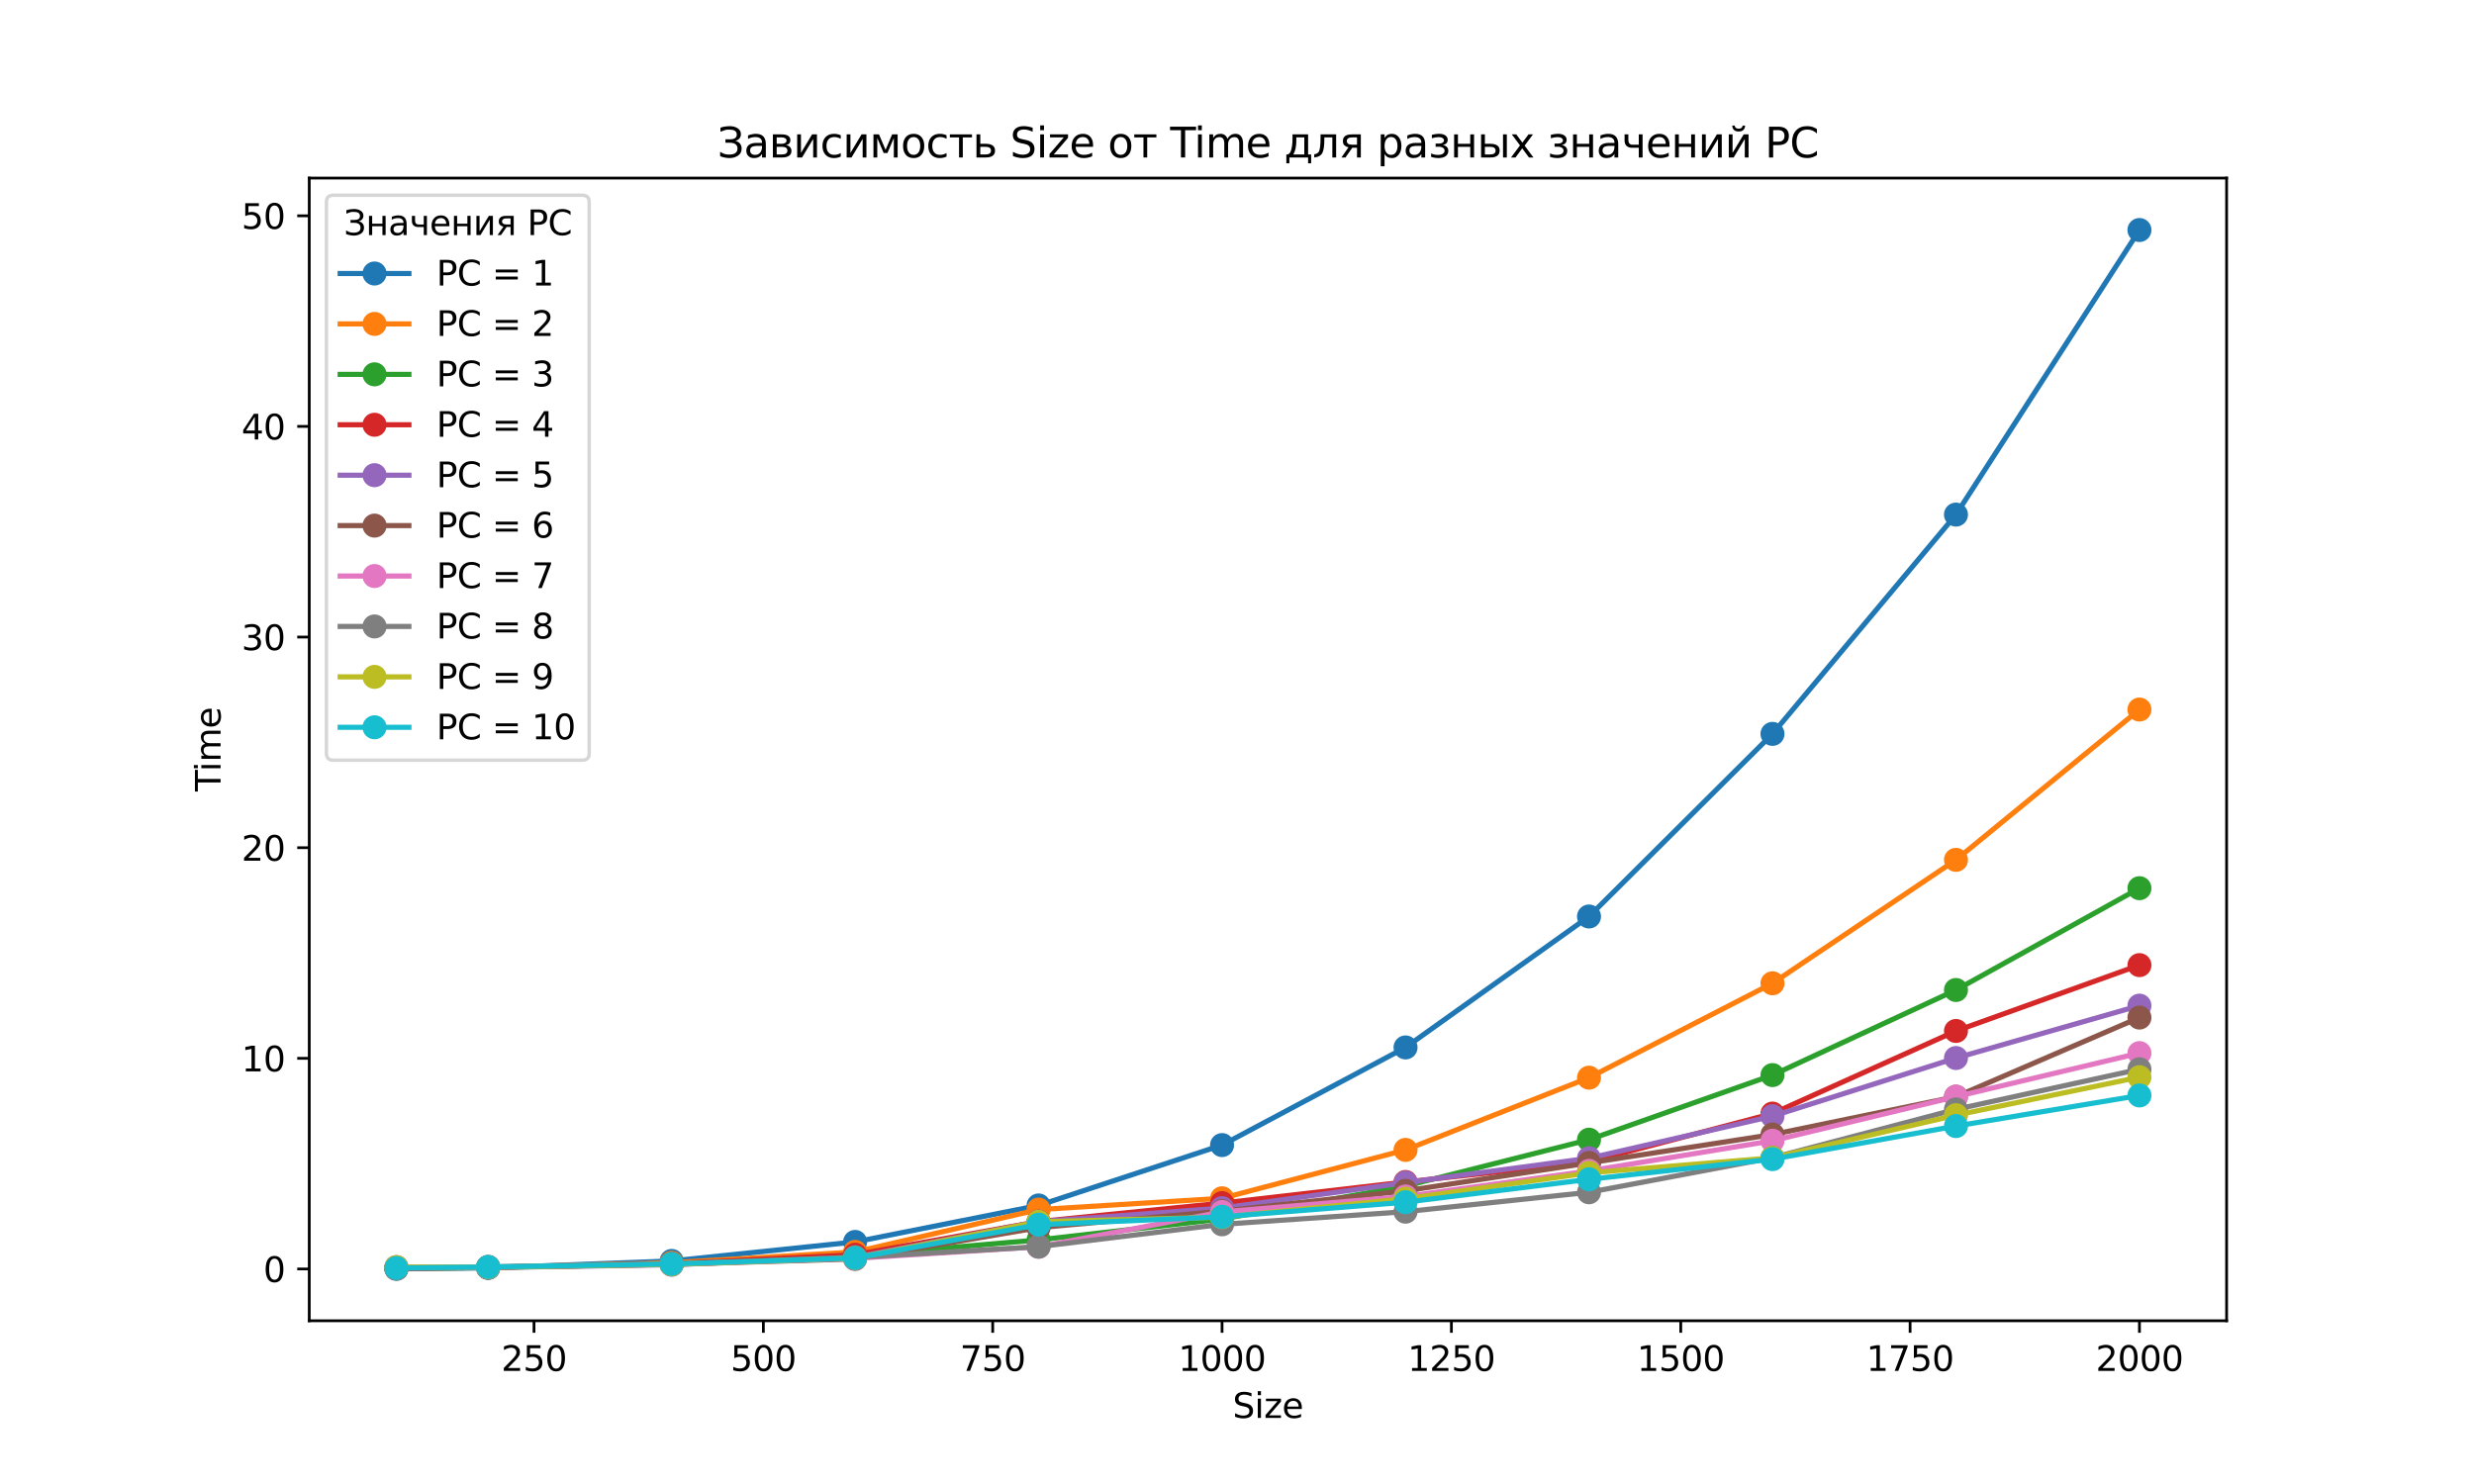 <?xml version="1.0" encoding="utf-8" standalone="no"?>
<!DOCTYPE svg PUBLIC "-//W3C//DTD SVG 1.1//EN"
  "http://www.w3.org/Graphics/SVG/1.1/DTD/svg11.dtd">
<svg xmlns:xlink="http://www.w3.org/1999/xlink" width="720pt" height="432pt" viewBox="0 0 720 432" xmlns="http://www.w3.org/2000/svg" version="1.1">
 <defs>
  <style type="text/css">*{stroke-linejoin: round; stroke-linecap: butt}</style>
 </defs>
 <g id="figure_1">
  <g id="patch_1">
   <path d="M 0 432 
L 720 432 
L 720 0 
L 0 0 
z
" style="fill: #ffffff"/>
  </g>
  <g id="axes_1">
   <g id="patch_2">
    <path d="M 90 384.48 
L 648 384.48 
L 648 51.84 
L 90 51.84 
z
" style="fill: #ffffff"/>
   </g>
   <g id="matplotlib.axis_1">
    <g id="xtick_1">
     <g id="line2d_1">
      <defs>
       <path id="mdb0e441f04" d="M 0 0 
L 0 3.5 
" style="stroke: #000000; stroke-width: 0.8"/>
      </defs>
      <g>
       <use xlink:href="#mdb0e441f04" x="155.411" y="384.48" style="stroke: #000000; stroke-width: 0.8"/>
      </g>
     </g>
     <g id="text_1">
      <!-- 250 -->
      <g transform="translate(145.868 399.078) scale(0.1 -0.1)">
       <defs>
        <path id="DejaVuSans-32" d="M 1228 531 
L 3431 531 
L 3431 0 
L 469 0 
L 469 531 
Q 828 903 1448 1529 
Q 2069 2156 2228 2338 
Q 2531 2678 2651 2914 
Q 2772 3150 2772 3378 
Q 2772 3750 2511 3984 
Q 2250 4219 1831 4219 
Q 1534 4219 1204 4116 
Q 875 4013 500 3803 
L 500 4441 
Q 881 4594 1212 4672 
Q 1544 4750 1819 4750 
Q 2544 4750 2975 4387 
Q 3406 4025 3406 3419 
Q 3406 3131 3298 2873 
Q 3191 2616 2906 2266 
Q 2828 2175 2409 1742 
Q 1991 1309 1228 531 
z
" transform="scale(0.016)"/>
        <path id="DejaVuSans-35" d="M 691 4666 
L 3169 4666 
L 3169 4134 
L 1269 4134 
L 1269 2991 
Q 1406 3038 1543 3061 
Q 1681 3084 1819 3084 
Q 2600 3084 3056 2656 
Q 3513 2228 3513 1497 
Q 3513 744 3044 326 
Q 2575 -91 1722 -91 
Q 1428 -91 1123 -41 
Q 819 9 494 109 
L 494 744 
Q 775 591 1075 516 
Q 1375 441 1709 441 
Q 2250 441 2565 725 
Q 2881 1009 2881 1497 
Q 2881 1984 2565 2268 
Q 2250 2553 1709 2553 
Q 1456 2553 1204 2497 
Q 953 2441 691 2322 
L 691 4666 
z
" transform="scale(0.016)"/>
        <path id="DejaVuSans-30" d="M 2034 4250 
Q 1547 4250 1301 3770 
Q 1056 3291 1056 2328 
Q 1056 1369 1301 889 
Q 1547 409 2034 409 
Q 2525 409 2770 889 
Q 3016 1369 3016 2328 
Q 3016 3291 2770 3770 
Q 2525 4250 2034 4250 
z
M 2034 4750 
Q 2819 4750 3233 4129 
Q 3647 3509 3647 2328 
Q 3647 1150 3233 529 
Q 2819 -91 2034 -91 
Q 1250 -91 836 529 
Q 422 1150 422 2328 
Q 422 3509 836 4129 
Q 1250 4750 2034 4750 
z
" transform="scale(0.016)"/>
       </defs>
       <use xlink:href="#DejaVuSans-32"/>
       <use xlink:href="#DejaVuSans-35" x="63.623"/>
       <use xlink:href="#DejaVuSans-30" x="127.246"/>
      </g>
     </g>
    </g>
    <g id="xtick_2">
     <g id="line2d_2">
      <g>
       <use xlink:href="#mdb0e441f04" x="222.158" y="384.48" style="stroke: #000000; stroke-width: 0.8"/>
      </g>
     </g>
     <g id="text_2">
      <!-- 500 -->
      <g transform="translate(212.614 399.078) scale(0.1 -0.1)">
       <use xlink:href="#DejaVuSans-35"/>
       <use xlink:href="#DejaVuSans-30" x="63.623"/>
       <use xlink:href="#DejaVuSans-30" x="127.246"/>
      </g>
     </g>
    </g>
    <g id="xtick_3">
     <g id="line2d_3">
      <g>
       <use xlink:href="#mdb0e441f04" x="288.904" y="384.48" style="stroke: #000000; stroke-width: 0.8"/>
      </g>
     </g>
     <g id="text_3">
      <!-- 750 -->
      <g transform="translate(279.361 399.078) scale(0.1 -0.1)">
       <defs>
        <path id="DejaVuSans-37" d="M 525 4666 
L 3525 4666 
L 3525 4397 
L 1831 0 
L 1172 0 
L 2766 4134 
L 525 4134 
L 525 4666 
z
" transform="scale(0.016)"/>
       </defs>
       <use xlink:href="#DejaVuSans-37"/>
       <use xlink:href="#DejaVuSans-35" x="63.623"/>
       <use xlink:href="#DejaVuSans-30" x="127.246"/>
      </g>
     </g>
    </g>
    <g id="xtick_4">
     <g id="line2d_4">
      <g>
       <use xlink:href="#mdb0e441f04" x="355.651" y="384.48" style="stroke: #000000; stroke-width: 0.8"/>
      </g>
     </g>
     <g id="text_4">
      <!-- 1000 -->
      <g transform="translate(342.926 399.078) scale(0.1 -0.1)">
       <defs>
        <path id="DejaVuSans-31" d="M 794 531 
L 1825 531 
L 1825 4091 
L 703 3866 
L 703 4441 
L 1819 4666 
L 2450 4666 
L 2450 531 
L 3481 531 
L 3481 0 
L 794 0 
L 794 531 
z
" transform="scale(0.016)"/>
       </defs>
       <use xlink:href="#DejaVuSans-31"/>
       <use xlink:href="#DejaVuSans-30" x="63.623"/>
       <use xlink:href="#DejaVuSans-30" x="127.246"/>
       <use xlink:href="#DejaVuSans-30" x="190.869"/>
      </g>
     </g>
    </g>
    <g id="xtick_5">
     <g id="line2d_5">
      <g>
       <use xlink:href="#mdb0e441f04" x="422.397" y="384.48" style="stroke: #000000; stroke-width: 0.8"/>
      </g>
     </g>
     <g id="text_5">
      <!-- 1250 -->
      <g transform="translate(409.672 399.078) scale(0.1 -0.1)">
       <use xlink:href="#DejaVuSans-31"/>
       <use xlink:href="#DejaVuSans-32" x="63.623"/>
       <use xlink:href="#DejaVuSans-35" x="127.246"/>
       <use xlink:href="#DejaVuSans-30" x="190.869"/>
      </g>
     </g>
    </g>
    <g id="xtick_6">
     <g id="line2d_6">
      <g>
       <use xlink:href="#mdb0e441f04" x="489.144" y="384.48" style="stroke: #000000; stroke-width: 0.8"/>
      </g>
     </g>
     <g id="text_6">
      <!-- 1500 -->
      <g transform="translate(476.419 399.078) scale(0.1 -0.1)">
       <use xlink:href="#DejaVuSans-31"/>
       <use xlink:href="#DejaVuSans-35" x="63.623"/>
       <use xlink:href="#DejaVuSans-30" x="127.246"/>
       <use xlink:href="#DejaVuSans-30" x="190.869"/>
      </g>
     </g>
    </g>
    <g id="xtick_7">
     <g id="line2d_7">
      <g>
       <use xlink:href="#mdb0e441f04" x="555.89" y="384.48" style="stroke: #000000; stroke-width: 0.8"/>
      </g>
     </g>
     <g id="text_7">
      <!-- 1750 -->
      <g transform="translate(543.165 399.078) scale(0.1 -0.1)">
       <use xlink:href="#DejaVuSans-31"/>
       <use xlink:href="#DejaVuSans-37" x="63.623"/>
       <use xlink:href="#DejaVuSans-35" x="127.246"/>
       <use xlink:href="#DejaVuSans-30" x="190.869"/>
      </g>
     </g>
    </g>
    <g id="xtick_8">
     <g id="line2d_8">
      <g>
       <use xlink:href="#mdb0e441f04" x="622.636" y="384.48" style="stroke: #000000; stroke-width: 0.8"/>
      </g>
     </g>
     <g id="text_8">
      <!-- 2000 -->
      <g transform="translate(609.911 399.078) scale(0.1 -0.1)">
       <use xlink:href="#DejaVuSans-32"/>
       <use xlink:href="#DejaVuSans-30" x="63.623"/>
       <use xlink:href="#DejaVuSans-30" x="127.246"/>
       <use xlink:href="#DejaVuSans-30" x="190.869"/>
      </g>
     </g>
    </g>
    <g id="text_9">
     <!-- Size -->
     <g transform="translate(358.736 412.757) scale(0.1 -0.1)">
      <defs>
       <path id="DejaVuSans-53" d="M 3425 4513 
L 3425 3897 
Q 3066 4069 2747 4153 
Q 2428 4238 2131 4238 
Q 1616 4238 1336 4038 
Q 1056 3838 1056 3469 
Q 1056 3159 1242 3001 
Q 1428 2844 1947 2747 
L 2328 2669 
Q 3034 2534 3370 2195 
Q 3706 1856 3706 1288 
Q 3706 609 3251 259 
Q 2797 -91 1919 -91 
Q 1588 -91 1214 -16 
Q 841 59 441 206 
L 441 856 
Q 825 641 1194 531 
Q 1563 422 1919 422 
Q 2459 422 2753 634 
Q 3047 847 3047 1241 
Q 3047 1584 2836 1778 
Q 2625 1972 2144 2069 
L 1759 2144 
Q 1053 2284 737 2584 
Q 422 2884 422 3419 
Q 422 4038 858 4394 
Q 1294 4750 2059 4750 
Q 2388 4750 2728 4690 
Q 3069 4631 3425 4513 
z
" transform="scale(0.016)"/>
       <path id="DejaVuSans-69" d="M 603 3500 
L 1178 3500 
L 1178 0 
L 603 0 
L 603 3500 
z
M 603 4863 
L 1178 4863 
L 1178 4134 
L 603 4134 
L 603 4863 
z
" transform="scale(0.016)"/>
       <path id="DejaVuSans-7a" d="M 353 3500 
L 3084 3500 
L 3084 2975 
L 922 459 
L 3084 459 
L 3084 0 
L 275 0 
L 275 525 
L 2438 3041 
L 353 3041 
L 353 3500 
z
" transform="scale(0.016)"/>
       <path id="DejaVuSans-65" d="M 3597 1894 
L 3597 1613 
L 953 1613 
Q 991 1019 1311 708 
Q 1631 397 2203 397 
Q 2534 397 2845 478 
Q 3156 559 3463 722 
L 3463 178 
Q 3153 47 2828 -22 
Q 2503 -91 2169 -91 
Q 1331 -91 842 396 
Q 353 884 353 1716 
Q 353 2575 817 3079 
Q 1281 3584 2069 3584 
Q 2775 3584 3186 3129 
Q 3597 2675 3597 1894 
z
M 3022 2063 
Q 3016 2534 2758 2815 
Q 2500 3097 2075 3097 
Q 1594 3097 1305 2825 
Q 1016 2553 972 2059 
L 3022 2063 
z
" transform="scale(0.016)"/>
      </defs>
      <use xlink:href="#DejaVuSans-53"/>
      <use xlink:href="#DejaVuSans-69" x="63.477"/>
      <use xlink:href="#DejaVuSans-7a" x="91.26"/>
      <use xlink:href="#DejaVuSans-65" x="143.75"/>
     </g>
    </g>
   </g>
   <g id="matplotlib.axis_2">
    <g id="ytick_1">
     <g id="line2d_9">
      <defs>
       <path id="m3de5d94ba9" d="M 0 0 
L -3.5 0 
" style="stroke: #000000; stroke-width: 0.8"/>
      </defs>
      <g>
       <use xlink:href="#m3de5d94ba9" x="90" y="369.399" style="stroke: #000000; stroke-width: 0.8"/>
      </g>
     </g>
     <g id="text_10">
      <!-- 0 -->
      <g transform="translate(76.638 373.198) scale(0.1 -0.1)">
       <use xlink:href="#DejaVuSans-30"/>
      </g>
     </g>
    </g>
    <g id="ytick_2">
     <g id="line2d_10">
      <g>
       <use xlink:href="#m3de5d94ba9" x="90" y="308.083" style="stroke: #000000; stroke-width: 0.8"/>
      </g>
     </g>
     <g id="text_11">
      <!-- 10 -->
      <g transform="translate(70.275 311.882) scale(0.1 -0.1)">
       <use xlink:href="#DejaVuSans-31"/>
       <use xlink:href="#DejaVuSans-30" x="63.623"/>
      </g>
     </g>
    </g>
    <g id="ytick_3">
     <g id="line2d_11">
      <g>
       <use xlink:href="#m3de5d94ba9" x="90" y="246.767" style="stroke: #000000; stroke-width: 0.8"/>
      </g>
     </g>
     <g id="text_12">
      <!-- 20 -->
      <g transform="translate(70.275 250.566) scale(0.1 -0.1)">
       <use xlink:href="#DejaVuSans-32"/>
       <use xlink:href="#DejaVuSans-30" x="63.623"/>
      </g>
     </g>
    </g>
    <g id="ytick_4">
     <g id="line2d_12">
      <g>
       <use xlink:href="#m3de5d94ba9" x="90" y="185.451" style="stroke: #000000; stroke-width: 0.8"/>
      </g>
     </g>
     <g id="text_13">
      <!-- 30 -->
      <g transform="translate(70.275 189.25) scale(0.1 -0.1)">
       <defs>
        <path id="DejaVuSans-33" d="M 2597 2516 
Q 3050 2419 3304 2112 
Q 3559 1806 3559 1356 
Q 3559 666 3084 287 
Q 2609 -91 1734 -91 
Q 1441 -91 1130 -33 
Q 819 25 488 141 
L 488 750 
Q 750 597 1062 519 
Q 1375 441 1716 441 
Q 2309 441 2620 675 
Q 2931 909 2931 1356 
Q 2931 1769 2642 2001 
Q 2353 2234 1838 2234 
L 1294 2234 
L 1294 2753 
L 1863 2753 
Q 2328 2753 2575 2939 
Q 2822 3125 2822 3475 
Q 2822 3834 2567 4026 
Q 2313 4219 1838 4219 
Q 1578 4219 1281 4162 
Q 984 4106 628 3988 
L 628 4550 
Q 988 4650 1302 4700 
Q 1616 4750 1894 4750 
Q 2613 4750 3031 4423 
Q 3450 4097 3450 3541 
Q 3450 3153 3228 2886 
Q 3006 2619 2597 2516 
z
" transform="scale(0.016)"/>
       </defs>
       <use xlink:href="#DejaVuSans-33"/>
       <use xlink:href="#DejaVuSans-30" x="63.623"/>
      </g>
     </g>
    </g>
    <g id="ytick_5">
     <g id="line2d_13">
      <g>
       <use xlink:href="#m3de5d94ba9" x="90" y="124.135" style="stroke: #000000; stroke-width: 0.8"/>
      </g>
     </g>
     <g id="text_14">
      <!-- 40 -->
      <g transform="translate(70.275 127.934) scale(0.1 -0.1)">
       <defs>
        <path id="DejaVuSans-34" d="M 2419 4116 
L 825 1625 
L 2419 1625 
L 2419 4116 
z
M 2253 4666 
L 3047 4666 
L 3047 1625 
L 3713 1625 
L 3713 1100 
L 3047 1100 
L 3047 0 
L 2419 0 
L 2419 1100 
L 313 1100 
L 313 1709 
L 2253 4666 
z
" transform="scale(0.016)"/>
       </defs>
       <use xlink:href="#DejaVuSans-34"/>
       <use xlink:href="#DejaVuSans-30" x="63.623"/>
      </g>
     </g>
    </g>
    <g id="ytick_6">
     <g id="line2d_14">
      <g>
       <use xlink:href="#m3de5d94ba9" x="90" y="62.819" style="stroke: #000000; stroke-width: 0.8"/>
      </g>
     </g>
     <g id="text_15">
      <!-- 50 -->
      <g transform="translate(70.275 66.618) scale(0.1 -0.1)">
       <use xlink:href="#DejaVuSans-35"/>
       <use xlink:href="#DejaVuSans-30" x="63.623"/>
      </g>
     </g>
    </g>
    <g id="text_16">
     <!-- Time -->
     <g transform="translate(64.195 230.394) rotate(-90) scale(0.1 -0.1)">
      <defs>
       <path id="DejaVuSans-54" d="M -19 4666 
L 3928 4666 
L 3928 4134 
L 2272 4134 
L 2272 0 
L 1638 0 
L 1638 4134 
L -19 4134 
L -19 4666 
z
" transform="scale(0.016)"/>
       <path id="DejaVuSans-6d" d="M 3328 2828 
Q 3544 3216 3844 3400 
Q 4144 3584 4550 3584 
Q 5097 3584 5394 3201 
Q 5691 2819 5691 2113 
L 5691 0 
L 5113 0 
L 5113 2094 
Q 5113 2597 4934 2840 
Q 4756 3084 4391 3084 
Q 3944 3084 3684 2787 
Q 3425 2491 3425 1978 
L 3425 0 
L 2847 0 
L 2847 2094 
Q 2847 2600 2669 2842 
Q 2491 3084 2119 3084 
Q 1678 3084 1418 2786 
Q 1159 2488 1159 1978 
L 1159 0 
L 581 0 
L 581 3500 
L 1159 3500 
L 1159 2956 
Q 1356 3278 1631 3431 
Q 1906 3584 2284 3584 
Q 2666 3584 2933 3390 
Q 3200 3197 3328 2828 
z
" transform="scale(0.016)"/>
      </defs>
      <use xlink:href="#DejaVuSans-54"/>
      <use xlink:href="#DejaVuSans-69" x="57.959"/>
      <use xlink:href="#DejaVuSans-6d" x="85.742"/>
      <use xlink:href="#DejaVuSans-65" x="183.154"/>
     </g>
    </g>
   </g>
   <g id="line2d_15">
    <path d="M 115.364 369.36 
L 142.062 369.099 
L 195.459 367.064 
L 248.856 361.53 
L 302.254 350.913 
L 355.651 333.338 
L 409.048 304.911 
L 462.445 266.795 
L 515.842 213.636 
L 569.239 149.802 
L 622.636 66.96 
" clip-path="url(#pd4914120b8)" style="fill: none; stroke: #1f77b4; stroke-width: 1.5; stroke-linecap: square"/>
    <defs>
     <path id="m16c789701e" d="M 0 3 
C 0.796 3 1.559 2.684 2.121 2.121 
C 2.684 1.559 3 0.796 3 0 
C 3 -0.796 2.684 -1.559 2.121 -2.121 
C 1.559 -2.684 0.796 -3 0 -3 
C -0.796 -3 -1.559 -2.684 -2.121 -2.121 
C -2.684 -1.559 -3 -0.796 -3 0 
C -3 0.796 -2.684 1.559 -2.121 2.121 
C -1.559 2.684 -0.796 3 0 3 
z
" style="stroke: #1f77b4"/>
    </defs>
    <g clip-path="url(#pd4914120b8)">
     <use xlink:href="#m16c789701e" x="115.364" y="369.36" style="fill: #1f77b4; stroke: #1f77b4"/>
     <use xlink:href="#m16c789701e" x="142.062" y="369.099" style="fill: #1f77b4; stroke: #1f77b4"/>
     <use xlink:href="#m16c789701e" x="195.459" y="367.064" style="fill: #1f77b4; stroke: #1f77b4"/>
     <use xlink:href="#m16c789701e" x="248.856" y="361.53" style="fill: #1f77b4; stroke: #1f77b4"/>
     <use xlink:href="#m16c789701e" x="302.254" y="350.913" style="fill: #1f77b4; stroke: #1f77b4"/>
     <use xlink:href="#m16c789701e" x="355.651" y="333.338" style="fill: #1f77b4; stroke: #1f77b4"/>
     <use xlink:href="#m16c789701e" x="409.048" y="304.911" style="fill: #1f77b4; stroke: #1f77b4"/>
     <use xlink:href="#m16c789701e" x="462.445" y="266.795" style="fill: #1f77b4; stroke: #1f77b4"/>
     <use xlink:href="#m16c789701e" x="515.842" y="213.636" style="fill: #1f77b4; stroke: #1f77b4"/>
     <use xlink:href="#m16c789701e" x="569.239" y="149.802" style="fill: #1f77b4; stroke: #1f77b4"/>
     <use xlink:href="#m16c789701e" x="622.636" y="66.96" style="fill: #1f77b4; stroke: #1f77b4"/>
    </g>
   </g>
   <g id="line2d_16">
    <path d="M 115.364 369.257 
L 142.062 368.981 
L 195.459 367.582 
L 248.856 364.439 
L 302.254 352.114 
L 355.651 348.824 
L 409.048 334.741 
L 462.445 313.716 
L 515.842 286.24 
L 569.239 250.311 
L 622.636 206.552 
" clip-path="url(#pd4914120b8)" style="fill: none; stroke: #ff7f0e; stroke-width: 1.5; stroke-linecap: square"/>
    <defs>
     <path id="mce330623ca" d="M 0 3 
C 0.796 3 1.559 2.684 2.121 2.121 
C 2.684 1.559 3 0.796 3 0 
C 3 -0.796 2.684 -1.559 2.121 -2.121 
C 1.559 -2.684 0.796 -3 0 -3 
C -0.796 -3 -1.559 -2.684 -2.121 -2.121 
C -2.684 -1.559 -3 -0.796 -3 0 
C -3 0.796 -2.684 1.559 -2.121 2.121 
C -1.559 2.684 -0.796 3 0 3 
z
" style="stroke: #ff7f0e"/>
    </defs>
    <g clip-path="url(#pd4914120b8)">
     <use xlink:href="#mce330623ca" x="115.364" y="369.257" style="fill: #ff7f0e; stroke: #ff7f0e"/>
     <use xlink:href="#mce330623ca" x="142.062" y="368.981" style="fill: #ff7f0e; stroke: #ff7f0e"/>
     <use xlink:href="#mce330623ca" x="195.459" y="367.582" style="fill: #ff7f0e; stroke: #ff7f0e"/>
     <use xlink:href="#mce330623ca" x="248.856" y="364.439" style="fill: #ff7f0e; stroke: #ff7f0e"/>
     <use xlink:href="#mce330623ca" x="302.254" y="352.114" style="fill: #ff7f0e; stroke: #ff7f0e"/>
     <use xlink:href="#mce330623ca" x="355.651" y="348.824" style="fill: #ff7f0e; stroke: #ff7f0e"/>
     <use xlink:href="#mce330623ca" x="409.048" y="334.741" style="fill: #ff7f0e; stroke: #ff7f0e"/>
     <use xlink:href="#mce330623ca" x="462.445" y="313.716" style="fill: #ff7f0e; stroke: #ff7f0e"/>
     <use xlink:href="#mce330623ca" x="515.842" y="286.24" style="fill: #ff7f0e; stroke: #ff7f0e"/>
     <use xlink:href="#mce330623ca" x="569.239" y="250.311" style="fill: #ff7f0e; stroke: #ff7f0e"/>
     <use xlink:href="#mce330623ca" x="622.636" y="206.552" style="fill: #ff7f0e; stroke: #ff7f0e"/>
    </g>
   </g>
   <g id="line2d_17">
    <path d="M 115.364 369.246 
L 142.062 369.006 
L 195.459 367.941 
L 248.856 365.527 
L 302.254 360.944 
L 355.651 354.855 
L 409.048 345.26 
L 462.445 331.772 
L 515.842 312.967 
L 569.239 288.194 
L 622.636 258.561 
" clip-path="url(#pd4914120b8)" style="fill: none; stroke: #2ca02c; stroke-width: 1.5; stroke-linecap: square"/>
    <defs>
     <path id="m81bfbe29e2" d="M 0 3 
C 0.796 3 1.559 2.684 2.121 2.121 
C 2.684 1.559 3 0.796 3 0 
C 3 -0.796 2.684 -1.559 2.121 -2.121 
C 1.559 -2.684 0.796 -3 0 -3 
C -0.796 -3 -1.559 -2.684 -2.121 -2.121 
C -2.684 -1.559 -3 -0.796 -3 0 
C -3 0.796 -2.684 1.559 -2.121 2.121 
C -1.559 2.684 -0.796 3 0 3 
z
" style="stroke: #2ca02c"/>
    </defs>
    <g clip-path="url(#pd4914120b8)">
     <use xlink:href="#m81bfbe29e2" x="115.364" y="369.246" style="fill: #2ca02c; stroke: #2ca02c"/>
     <use xlink:href="#m81bfbe29e2" x="142.062" y="369.006" style="fill: #2ca02c; stroke: #2ca02c"/>
     <use xlink:href="#m81bfbe29e2" x="195.459" y="367.941" style="fill: #2ca02c; stroke: #2ca02c"/>
     <use xlink:href="#m81bfbe29e2" x="248.856" y="365.527" style="fill: #2ca02c; stroke: #2ca02c"/>
     <use xlink:href="#m81bfbe29e2" x="302.254" y="360.944" style="fill: #2ca02c; stroke: #2ca02c"/>
     <use xlink:href="#m81bfbe29e2" x="355.651" y="354.855" style="fill: #2ca02c; stroke: #2ca02c"/>
     <use xlink:href="#m81bfbe29e2" x="409.048" y="345.26" style="fill: #2ca02c; stroke: #2ca02c"/>
     <use xlink:href="#m81bfbe29e2" x="462.445" y="331.772" style="fill: #2ca02c; stroke: #2ca02c"/>
     <use xlink:href="#m81bfbe29e2" x="515.842" y="312.967" style="fill: #2ca02c; stroke: #2ca02c"/>
     <use xlink:href="#m81bfbe29e2" x="569.239" y="288.194" style="fill: #2ca02c; stroke: #2ca02c"/>
     <use xlink:href="#m81bfbe29e2" x="622.636" y="258.561" style="fill: #2ca02c; stroke: #2ca02c"/>
    </g>
   </g>
   <g id="line2d_18">
    <path d="M 115.364 369.205 
L 142.062 368.911 
L 195.459 367.868 
L 248.856 365.246 
L 302.254 355.608 
L 355.651 350.224 
L 409.048 344.081 
L 462.445 338.215 
L 515.842 324.167 
L 569.239 300.119 
L 622.636 280.949 
" clip-path="url(#pd4914120b8)" style="fill: none; stroke: #d62728; stroke-width: 1.5; stroke-linecap: square"/>
    <defs>
     <path id="ma08ac661cd" d="M 0 3 
C 0.796 3 1.559 2.684 2.121 2.121 
C 2.684 1.559 3 0.796 3 0 
C 3 -0.796 2.684 -1.559 2.121 -2.121 
C 1.559 -2.684 0.796 -3 0 -3 
C -0.796 -3 -1.559 -2.684 -2.121 -2.121 
C -2.684 -1.559 -3 -0.796 -3 0 
C -3 0.796 -2.684 1.559 -2.121 2.121 
C -1.559 2.684 -0.796 3 0 3 
z
" style="stroke: #d62728"/>
    </defs>
    <g clip-path="url(#pd4914120b8)">
     <use xlink:href="#ma08ac661cd" x="115.364" y="369.205" style="fill: #d62728; stroke: #d62728"/>
     <use xlink:href="#ma08ac661cd" x="142.062" y="368.911" style="fill: #d62728; stroke: #d62728"/>
     <use xlink:href="#ma08ac661cd" x="195.459" y="367.868" style="fill: #d62728; stroke: #d62728"/>
     <use xlink:href="#ma08ac661cd" x="248.856" y="365.246" style="fill: #d62728; stroke: #d62728"/>
     <use xlink:href="#ma08ac661cd" x="302.254" y="355.608" style="fill: #d62728; stroke: #d62728"/>
     <use xlink:href="#ma08ac661cd" x="355.651" y="350.224" style="fill: #d62728; stroke: #d62728"/>
     <use xlink:href="#ma08ac661cd" x="409.048" y="344.081" style="fill: #d62728; stroke: #d62728"/>
     <use xlink:href="#ma08ac661cd" x="462.445" y="338.215" style="fill: #d62728; stroke: #d62728"/>
     <use xlink:href="#ma08ac661cd" x="515.842" y="324.167" style="fill: #d62728; stroke: #d62728"/>
     <use xlink:href="#ma08ac661cd" x="569.239" y="300.119" style="fill: #d62728; stroke: #d62728"/>
     <use xlink:href="#ma08ac661cd" x="622.636" y="280.949" style="fill: #d62728; stroke: #d62728"/>
    </g>
   </g>
   <g id="line2d_19">
    <path d="M 115.364 369.193 
L 142.062 369.006 
L 195.459 368.172 
L 248.856 365.981 
L 302.254 355.618 
L 355.651 351.692 
L 409.048 344.262 
L 462.445 337.163 
L 515.842 324.923 
L 569.239 307.997 
L 622.636 292.747 
" clip-path="url(#pd4914120b8)" style="fill: none; stroke: #9467bd; stroke-width: 1.5; stroke-linecap: square"/>
    <defs>
     <path id="m8506810c96" d="M 0 3 
C 0.796 3 1.559 2.684 2.121 2.121 
C 2.684 1.559 3 0.796 3 0 
C 3 -0.796 2.684 -1.559 2.121 -2.121 
C 1.559 -2.684 0.796 -3 0 -3 
C -0.796 -3 -1.559 -2.684 -2.121 -2.121 
C -2.684 -1.559 -3 -0.796 -3 0 
C -3 0.796 -2.684 1.559 -2.121 2.121 
C -1.559 2.684 -0.796 3 0 3 
z
" style="stroke: #9467bd"/>
    </defs>
    <g clip-path="url(#pd4914120b8)">
     <use xlink:href="#m8506810c96" x="115.364" y="369.193" style="fill: #9467bd; stroke: #9467bd"/>
     <use xlink:href="#m8506810c96" x="142.062" y="369.006" style="fill: #9467bd; stroke: #9467bd"/>
     <use xlink:href="#m8506810c96" x="195.459" y="368.172" style="fill: #9467bd; stroke: #9467bd"/>
     <use xlink:href="#m8506810c96" x="248.856" y="365.981" style="fill: #9467bd; stroke: #9467bd"/>
     <use xlink:href="#m8506810c96" x="302.254" y="355.618" style="fill: #9467bd; stroke: #9467bd"/>
     <use xlink:href="#m8506810c96" x="355.651" y="351.692" style="fill: #9467bd; stroke: #9467bd"/>
     <use xlink:href="#m8506810c96" x="409.048" y="344.262" style="fill: #9467bd; stroke: #9467bd"/>
     <use xlink:href="#m8506810c96" x="462.445" y="337.163" style="fill: #9467bd; stroke: #9467bd"/>
     <use xlink:href="#m8506810c96" x="515.842" y="324.923" style="fill: #9467bd; stroke: #9467bd"/>
     <use xlink:href="#m8506810c96" x="569.239" y="307.997" style="fill: #9467bd; stroke: #9467bd"/>
     <use xlink:href="#m8506810c96" x="622.636" y="292.747" style="fill: #9467bd; stroke: #9467bd"/>
    </g>
   </g>
   <g id="line2d_20">
    <path d="M 115.364 368.903 
L 142.062 368.932 
L 195.459 368.054 
L 248.856 366.48 
L 302.254 357.372 
L 355.651 352.557 
L 409.048 346.655 
L 462.445 338.532 
L 515.842 330.27 
L 569.239 319.252 
L 622.636 296.216 
" clip-path="url(#pd4914120b8)" style="fill: none; stroke: #8c564b; stroke-width: 1.5; stroke-linecap: square"/>
    <defs>
     <path id="m4f12835def" d="M 0 3 
C 0.796 3 1.559 2.684 2.121 2.121 
C 2.684 1.559 3 0.796 3 0 
C 3 -0.796 2.684 -1.559 2.121 -2.121 
C 1.559 -2.684 0.796 -3 0 -3 
C -0.796 -3 -1.559 -2.684 -2.121 -2.121 
C -2.684 -1.559 -3 -0.796 -3 0 
C -3 0.796 -2.684 1.559 -2.121 2.121 
C -1.559 2.684 -0.796 3 0 3 
z
" style="stroke: #8c564b"/>
    </defs>
    <g clip-path="url(#pd4914120b8)">
     <use xlink:href="#m4f12835def" x="115.364" y="368.903" style="fill: #8c564b; stroke: #8c564b"/>
     <use xlink:href="#m4f12835def" x="142.062" y="368.932" style="fill: #8c564b; stroke: #8c564b"/>
     <use xlink:href="#m4f12835def" x="195.459" y="368.054" style="fill: #8c564b; stroke: #8c564b"/>
     <use xlink:href="#m4f12835def" x="248.856" y="366.48" style="fill: #8c564b; stroke: #8c564b"/>
     <use xlink:href="#m4f12835def" x="302.254" y="357.372" style="fill: #8c564b; stroke: #8c564b"/>
     <use xlink:href="#m4f12835def" x="355.651" y="352.557" style="fill: #8c564b; stroke: #8c564b"/>
     <use xlink:href="#m4f12835def" x="409.048" y="346.655" style="fill: #8c564b; stroke: #8c564b"/>
     <use xlink:href="#m4f12835def" x="462.445" y="338.532" style="fill: #8c564b; stroke: #8c564b"/>
     <use xlink:href="#m4f12835def" x="515.842" y="330.27" style="fill: #8c564b; stroke: #8c564b"/>
     <use xlink:href="#m4f12835def" x="569.239" y="319.252" style="fill: #8c564b; stroke: #8c564b"/>
     <use xlink:href="#m4f12835def" x="622.636" y="296.216" style="fill: #8c564b; stroke: #8c564b"/>
    </g>
   </g>
   <g id="line2d_21">
    <path d="M 115.364 368.88 
L 142.062 368.905 
L 195.459 368.023 
L 248.856 366.304 
L 302.254 362.94 
L 355.651 352.788 
L 409.048 348.301 
L 462.445 340.856 
L 515.842 332.082 
L 569.239 319.235 
L 622.636 306.562 
" clip-path="url(#pd4914120b8)" style="fill: none; stroke: #e377c2; stroke-width: 1.5; stroke-linecap: square"/>
    <defs>
     <path id="m3b9e3283df" d="M 0 3 
C 0.796 3 1.559 2.684 2.121 2.121 
C 2.684 1.559 3 0.796 3 0 
C 3 -0.796 2.684 -1.559 2.121 -2.121 
C 1.559 -2.684 0.796 -3 0 -3 
C -0.796 -3 -1.559 -2.684 -2.121 -2.121 
C -2.684 -1.559 -3 -0.796 -3 0 
C -3 0.796 -2.684 1.559 -2.121 2.121 
C -1.559 2.684 -0.796 3 0 3 
z
" style="stroke: #e377c2"/>
    </defs>
    <g clip-path="url(#pd4914120b8)">
     <use xlink:href="#m3b9e3283df" x="115.364" y="368.88" style="fill: #e377c2; stroke: #e377c2"/>
     <use xlink:href="#m3b9e3283df" x="142.062" y="368.905" style="fill: #e377c2; stroke: #e377c2"/>
     <use xlink:href="#m3b9e3283df" x="195.459" y="368.023" style="fill: #e377c2; stroke: #e377c2"/>
     <use xlink:href="#m3b9e3283df" x="248.856" y="366.304" style="fill: #e377c2; stroke: #e377c2"/>
     <use xlink:href="#m3b9e3283df" x="302.254" y="362.94" style="fill: #e377c2; stroke: #e377c2"/>
     <use xlink:href="#m3b9e3283df" x="355.651" y="352.788" style="fill: #e377c2; stroke: #e377c2"/>
     <use xlink:href="#m3b9e3283df" x="409.048" y="348.301" style="fill: #e377c2; stroke: #e377c2"/>
     <use xlink:href="#m3b9e3283df" x="462.445" y="340.856" style="fill: #e377c2; stroke: #e377c2"/>
     <use xlink:href="#m3b9e3283df" x="515.842" y="332.082" style="fill: #e377c2; stroke: #e377c2"/>
     <use xlink:href="#m3b9e3283df" x="569.239" y="319.235" style="fill: #e377c2; stroke: #e377c2"/>
     <use xlink:href="#m3b9e3283df" x="622.636" y="306.562" style="fill: #e377c2; stroke: #e377c2"/>
    </g>
   </g>
   <g id="line2d_22">
    <path d="M 115.364 369.123 
L 142.062 368.779 
L 195.459 367.914 
L 248.856 366.014 
L 302.254 362.921 
L 355.651 356.405 
L 409.048 352.724 
L 462.445 347.076 
L 515.842 337.018 
L 569.239 322.937 
L 622.636 311.263 
" clip-path="url(#pd4914120b8)" style="fill: none; stroke: #7f7f7f; stroke-width: 1.5; stroke-linecap: square"/>
    <defs>
     <path id="m94a0d16abd" d="M 0 3 
C 0.796 3 1.559 2.684 2.121 2.121 
C 2.684 1.559 3 0.796 3 0 
C 3 -0.796 2.684 -1.559 2.121 -2.121 
C 1.559 -2.684 0.796 -3 0 -3 
C -0.796 -3 -1.559 -2.684 -2.121 -2.121 
C -2.684 -1.559 -3 -0.796 -3 0 
C -3 0.796 -2.684 1.559 -2.121 2.121 
C -1.559 2.684 -0.796 3 0 3 
z
" style="stroke: #7f7f7f"/>
    </defs>
    <g clip-path="url(#pd4914120b8)">
     <use xlink:href="#m94a0d16abd" x="115.364" y="369.123" style="fill: #7f7f7f; stroke: #7f7f7f"/>
     <use xlink:href="#m94a0d16abd" x="142.062" y="368.779" style="fill: #7f7f7f; stroke: #7f7f7f"/>
     <use xlink:href="#m94a0d16abd" x="195.459" y="367.914" style="fill: #7f7f7f; stroke: #7f7f7f"/>
     <use xlink:href="#m94a0d16abd" x="248.856" y="366.014" style="fill: #7f7f7f; stroke: #7f7f7f"/>
     <use xlink:href="#m94a0d16abd" x="302.254" y="362.921" style="fill: #7f7f7f; stroke: #7f7f7f"/>
     <use xlink:href="#m94a0d16abd" x="355.651" y="356.405" style="fill: #7f7f7f; stroke: #7f7f7f"/>
     <use xlink:href="#m94a0d16abd" x="409.048" y="352.724" style="fill: #7f7f7f; stroke: #7f7f7f"/>
     <use xlink:href="#m94a0d16abd" x="462.445" y="347.076" style="fill: #7f7f7f; stroke: #7f7f7f"/>
     <use xlink:href="#m94a0d16abd" x="515.842" y="337.018" style="fill: #7f7f7f; stroke: #7f7f7f"/>
     <use xlink:href="#m94a0d16abd" x="569.239" y="322.937" style="fill: #7f7f7f; stroke: #7f7f7f"/>
     <use xlink:href="#m94a0d16abd" x="622.636" y="311.263" style="fill: #7f7f7f; stroke: #7f7f7f"/>
    </g>
   </g>
   <g id="line2d_23">
    <path d="M 115.364 368.859 
L 142.062 368.914 
L 195.459 368.07 
L 248.856 366.212 
L 302.254 355.659 
L 355.651 354.308 
L 409.048 348.956 
L 462.445 341.42 
L 515.842 337.043 
L 569.239 324.632 
L 622.636 313.564 
" clip-path="url(#pd4914120b8)" style="fill: none; stroke: #bcbd22; stroke-width: 1.5; stroke-linecap: square"/>
    <defs>
     <path id="m2f7e8f9398" d="M 0 3 
C 0.796 3 1.559 2.684 2.121 2.121 
C 2.684 1.559 3 0.796 3 0 
C 3 -0.796 2.684 -1.559 2.121 -2.121 
C 1.559 -2.684 0.796 -3 0 -3 
C -0.796 -3 -1.559 -2.684 -2.121 -2.121 
C -2.684 -1.559 -3 -0.796 -3 0 
C -3 0.796 -2.684 1.559 -2.121 2.121 
C -1.559 2.684 -0.796 3 0 3 
z
" style="stroke: #bcbd22"/>
    </defs>
    <g clip-path="url(#pd4914120b8)">
     <use xlink:href="#m2f7e8f9398" x="115.364" y="368.859" style="fill: #bcbd22; stroke: #bcbd22"/>
     <use xlink:href="#m2f7e8f9398" x="142.062" y="368.914" style="fill: #bcbd22; stroke: #bcbd22"/>
     <use xlink:href="#m2f7e8f9398" x="195.459" y="368.07" style="fill: #bcbd22; stroke: #bcbd22"/>
     <use xlink:href="#m2f7e8f9398" x="248.856" y="366.212" style="fill: #bcbd22; stroke: #bcbd22"/>
     <use xlink:href="#m2f7e8f9398" x="302.254" y="355.659" style="fill: #bcbd22; stroke: #bcbd22"/>
     <use xlink:href="#m2f7e8f9398" x="355.651" y="354.308" style="fill: #bcbd22; stroke: #bcbd22"/>
     <use xlink:href="#m2f7e8f9398" x="409.048" y="348.956" style="fill: #bcbd22; stroke: #bcbd22"/>
     <use xlink:href="#m2f7e8f9398" x="462.445" y="341.42" style="fill: #bcbd22; stroke: #bcbd22"/>
     <use xlink:href="#m2f7e8f9398" x="515.842" y="337.043" style="fill: #bcbd22; stroke: #bcbd22"/>
     <use xlink:href="#m2f7e8f9398" x="569.239" y="324.632" style="fill: #bcbd22; stroke: #bcbd22"/>
     <use xlink:href="#m2f7e8f9398" x="622.636" y="313.564" style="fill: #bcbd22; stroke: #bcbd22"/>
    </g>
   </g>
   <g id="line2d_24">
    <path d="M 115.364 369.138 
L 142.062 368.828 
L 195.459 367.948 
L 248.856 366.22 
L 302.254 356.51 
L 355.651 354.214 
L 409.048 349.968 
L 462.445 343.297 
L 515.842 337.433 
L 569.239 327.804 
L 622.636 318.888 
" clip-path="url(#pd4914120b8)" style="fill: none; stroke: #17becf; stroke-width: 1.5; stroke-linecap: square"/>
    <defs>
     <path id="mf7ad91b971" d="M 0 3 
C 0.796 3 1.559 2.684 2.121 2.121 
C 2.684 1.559 3 0.796 3 0 
C 3 -0.796 2.684 -1.559 2.121 -2.121 
C 1.559 -2.684 0.796 -3 0 -3 
C -0.796 -3 -1.559 -2.684 -2.121 -2.121 
C -2.684 -1.559 -3 -0.796 -3 0 
C -3 0.796 -2.684 1.559 -2.121 2.121 
C -1.559 2.684 -0.796 3 0 3 
z
" style="stroke: #17becf"/>
    </defs>
    <g clip-path="url(#pd4914120b8)">
     <use xlink:href="#mf7ad91b971" x="115.364" y="369.138" style="fill: #17becf; stroke: #17becf"/>
     <use xlink:href="#mf7ad91b971" x="142.062" y="368.828" style="fill: #17becf; stroke: #17becf"/>
     <use xlink:href="#mf7ad91b971" x="195.459" y="367.948" style="fill: #17becf; stroke: #17becf"/>
     <use xlink:href="#mf7ad91b971" x="248.856" y="366.22" style="fill: #17becf; stroke: #17becf"/>
     <use xlink:href="#mf7ad91b971" x="302.254" y="356.51" style="fill: #17becf; stroke: #17becf"/>
     <use xlink:href="#mf7ad91b971" x="355.651" y="354.214" style="fill: #17becf; stroke: #17becf"/>
     <use xlink:href="#mf7ad91b971" x="409.048" y="349.968" style="fill: #17becf; stroke: #17becf"/>
     <use xlink:href="#mf7ad91b971" x="462.445" y="343.297" style="fill: #17becf; stroke: #17becf"/>
     <use xlink:href="#mf7ad91b971" x="515.842" y="337.433" style="fill: #17becf; stroke: #17becf"/>
     <use xlink:href="#mf7ad91b971" x="569.239" y="327.804" style="fill: #17becf; stroke: #17becf"/>
     <use xlink:href="#mf7ad91b971" x="622.636" y="318.888" style="fill: #17becf; stroke: #17becf"/>
    </g>
   </g>
   <g id="patch_3">
    <path d="M 90 384.48 
L 90 51.84 
" style="fill: none; stroke: #000000; stroke-width: 0.8; stroke-linejoin: miter; stroke-linecap: square"/>
   </g>
   <g id="patch_4">
    <path d="M 648 384.48 
L 648 51.84 
" style="fill: none; stroke: #000000; stroke-width: 0.8; stroke-linejoin: miter; stroke-linecap: square"/>
   </g>
   <g id="patch_5">
    <path d="M 90 384.48 
L 648 384.48 
" style="fill: none; stroke: #000000; stroke-width: 0.8; stroke-linejoin: miter; stroke-linecap: square"/>
   </g>
   <g id="patch_6">
    <path d="M 90 51.84 
L 648 51.84 
" style="fill: none; stroke: #000000; stroke-width: 0.8; stroke-linejoin: miter; stroke-linecap: square"/>
   </g>
   <g id="text_17">
    <!-- Зависимость Size от Time для разных значений PC -->
    <g transform="translate(208.769 45.84) scale(0.12 -0.12)">
     <defs>
      <path id="DejaVuSans-417" d="M 1828 4750 
Q 2597 4750 3084 4423 
Q 3572 4097 3572 3541 
Q 3572 3153 3350 2886 
Q 3128 2619 2719 2516 
Q 3172 2419 3426 2112 
Q 3681 1806 3681 1356 
Q 3681 638 3126 273 
Q 2572 -91 1828 -91 
Q 1447 -91 1003 12 
Q 559 116 422 203 
L 422 853 
Q 900 575 1164 508 
Q 1428 441 1816 441 
Q 2403 441 2728 666 
Q 3053 891 3053 1356 
Q 3053 1769 2764 2001 
Q 2475 2234 1866 2234 
L 1228 2234 
L 1228 2753 
L 1891 2753 
Q 2450 2753 2697 2939 
Q 2944 3125 2944 3475 
Q 2944 3834 2689 4026 
Q 2434 4219 1816 4219 
Q 1397 4219 1253 4181 
Q 1109 4144 469 3903 
L 469 4519 
Q 822 4644 1190 4697 
Q 1559 4750 1828 4750 
z
" transform="scale(0.016)"/>
      <path id="DejaVuSans-430" d="M 2194 1759 
Q 1497 1759 1228 1600 
Q 959 1441 959 1056 
Q 959 750 1161 570 
Q 1363 391 1709 391 
Q 2188 391 2477 730 
Q 2766 1069 2766 1631 
L 2766 1759 
L 2194 1759 
z
M 3341 1997 
L 3341 0 
L 2766 0 
L 2766 531 
Q 2569 213 2275 61 
Q 1981 -91 1556 -91 
Q 1019 -91 701 211 
Q 384 513 384 1019 
Q 384 1609 779 1909 
Q 1175 2209 1959 2209 
L 2766 2209 
L 2766 2266 
Q 2766 2663 2505 2880 
Q 2244 3097 1772 3097 
Q 1472 3097 1187 3025 
Q 903 2953 641 2809 
L 641 3341 
Q 956 3463 1253 3523 
Q 1550 3584 1831 3584 
Q 2591 3584 2966 3190 
Q 3341 2797 3341 1997 
z
" transform="scale(0.016)"/>
      <path id="DejaVuSans-432" d="M 1156 1613 
L 1156 459 
L 1975 459 
Q 2369 459 2575 607 
Q 2781 756 2781 1038 
Q 2781 1319 2575 1466 
Q 2369 1613 1975 1613 
L 1156 1613 
z
M 1156 3041 
L 1156 2072 
L 1913 2072 
Q 2238 2072 2444 2201 
Q 2650 2331 2650 2563 
Q 2650 2794 2444 2917 
Q 2238 3041 1913 3041 
L 1156 3041 
z
M 581 3500 
L 1950 3500 
Q 2566 3500 2897 3275 
Q 3228 3050 3228 2634 
Q 3228 2313 3059 2123 
Q 2891 1934 2559 1888 
Q 2956 1813 3175 1575 
Q 3394 1338 3394 981 
Q 3394 513 3033 256 
Q 2672 0 2003 0 
L 581 0 
L 581 3500 
z
" transform="scale(0.016)"/>
      <path id="DejaVuSans-438" d="M 3578 3500 
L 3578 0 
L 3006 0 
L 3006 2809 
L 1319 0 
L 581 0 
L 581 3500 
L 1153 3500 
L 1153 697 
L 2838 3500 
L 3578 3500 
z
" transform="scale(0.016)"/>
      <path id="DejaVuSans-441" d="M 3122 3366 
L 3122 2828 
Q 2878 2963 2633 3030 
Q 2388 3097 2138 3097 
Q 1578 3097 1268 2742 
Q 959 2388 959 1747 
Q 959 1106 1268 751 
Q 1578 397 2138 397 
Q 2388 397 2633 464 
Q 2878 531 3122 666 
L 3122 134 
Q 2881 22 2623 -34 
Q 2366 -91 2075 -91 
Q 1284 -91 818 406 
Q 353 903 353 1747 
Q 353 2603 823 3093 
Q 1294 3584 2113 3584 
Q 2378 3584 2631 3529 
Q 2884 3475 3122 3366 
z
" transform="scale(0.016)"/>
      <path id="DejaVuSans-43c" d="M 581 3500 
L 1422 3500 
L 2416 1156 
L 3413 3500 
L 4247 3500 
L 4247 0 
L 3669 0 
L 3669 2950 
L 2703 672 
L 2128 672 
L 1159 2950 
L 1159 0 
L 581 0 
L 581 3500 
z
" transform="scale(0.016)"/>
      <path id="DejaVuSans-43e" d="M 1959 3097 
Q 1497 3097 1228 2736 
Q 959 2375 959 1747 
Q 959 1119 1226 758 
Q 1494 397 1959 397 
Q 2419 397 2687 759 
Q 2956 1122 2956 1747 
Q 2956 2369 2687 2733 
Q 2419 3097 1959 3097 
z
M 1959 3584 
Q 2709 3584 3137 3096 
Q 3566 2609 3566 1747 
Q 3566 888 3137 398 
Q 2709 -91 1959 -91 
Q 1206 -91 779 398 
Q 353 888 353 1747 
Q 353 2609 779 3096 
Q 1206 3584 1959 3584 
z
" transform="scale(0.016)"/>
      <path id="DejaVuSans-442" d="M 188 3500 
L 3541 3500 
L 3541 3041 
L 2147 3041 
L 2147 0 
L 1581 0 
L 1581 3041 
L 188 3041 
L 188 3500 
z
" transform="scale(0.016)"/>
      <path id="DejaVuSans-44c" d="M 2781 1038 
Q 2781 1319 2576 1466 
Q 2372 1613 1978 1613 
L 1159 1613 
L 1159 459 
L 1978 459 
Q 2372 459 2576 607 
Q 2781 756 2781 1038 
z
M 581 3500 
L 1159 3500 
L 1159 2072 
L 2003 2072 
Q 2672 2072 3033 1817 
Q 3394 1563 3394 1038 
Q 3394 513 3033 256 
Q 2672 0 2003 0 
L 581 0 
L 581 3500 
z
" transform="scale(0.016)"/>
      <path id="DejaVuSans-20" transform="scale(0.016)"/>
      <path id="DejaVuSans-434" d="M 1384 459 
L 3053 459 
L 3053 3041 
L 1844 3041 
L 1844 2603 
Q 1844 1316 1475 628 
L 1384 459 
z
M 550 459 
Q 834 584 959 850 
Q 1266 1509 1266 2838 
L 1266 3500 
L 3631 3500 
L 3631 459 
L 4091 459 
L 4091 -884 
L 3631 -884 
L 3631 0 
L 794 0 
L 794 -884 
L 334 -884 
L 334 459 
L 550 459 
z
" transform="scale(0.016)"/>
      <path id="DejaVuSans-43b" d="M 238 0 
L 238 478 
Q 806 566 981 959 
Q 1194 1513 1194 2928 
L 1194 3500 
L 3559 3500 
L 3559 0 
L 2984 0 
L 2984 3041 
L 1769 3041 
L 1769 2694 
Q 1769 1344 1494 738 
Q 1200 91 238 0 
z
" transform="scale(0.016)"/>
      <path id="DejaVuSans-44f" d="M 1181 2491 
Q 1181 2231 1381 2084 
Q 1581 1938 1953 1938 
L 2728 1938 
L 2728 3041 
L 1953 3041 
Q 1581 3041 1381 2897 
Q 1181 2753 1181 2491 
z
M 363 0 
L 1431 1534 
Q 1069 1616 828 1830 
Q 588 2044 588 2491 
Q 588 2997 923 3248 
Q 1259 3500 1938 3500 
L 3306 3500 
L 3306 0 
L 2728 0 
L 2728 1478 
L 2013 1478 
L 981 0 
L 363 0 
z
" transform="scale(0.016)"/>
      <path id="DejaVuSans-440" d="M 1159 525 
L 1159 -1331 
L 581 -1331 
L 581 3500 
L 1159 3500 
L 1159 2969 
Q 1341 3281 1617 3432 
Q 1894 3584 2278 3584 
Q 2916 3584 3314 3078 
Q 3713 2572 3713 1747 
Q 3713 922 3314 415 
Q 2916 -91 2278 -91 
Q 1894 -91 1617 61 
Q 1341 213 1159 525 
z
M 3116 1747 
Q 3116 2381 2855 2742 
Q 2594 3103 2138 3103 
Q 1681 3103 1420 2742 
Q 1159 2381 1159 1747 
Q 1159 1113 1420 752 
Q 1681 391 2138 391 
Q 2594 391 2855 752 
Q 3116 1113 3116 1747 
z
" transform="scale(0.016)"/>
      <path id="DejaVuSans-437" d="M 2206 1888 
Q 2594 1813 2809 1584 
Q 3025 1356 3025 1019 
Q 3025 478 2622 193 
Q 2219 -91 1475 -91 
Q 1225 -91 961 -47 
Q 697 -3 416 84 
L 416 619 
Q 638 503 903 445 
Q 1169 388 1459 388 
Q 1931 388 2195 563 
Q 2459 738 2459 1019 
Q 2459 1294 2225 1461 
Q 1991 1628 1563 1628 
L 1100 1628 
L 1100 2103 
L 1584 2103 
Q 1947 2103 2158 2242 
Q 2369 2381 2369 2600 
Q 2369 2800 2151 2944 
Q 1934 3088 1563 3088 
Q 1341 3088 1089 3047 
Q 838 3006 534 2916 
L 534 3438 
Q 841 3513 1106 3550 
Q 1372 3588 1609 3588 
Q 2222 3588 2576 3342 
Q 2931 3097 2931 2656 
Q 2931 2366 2743 2164 
Q 2556 1963 2206 1888 
z
" transform="scale(0.016)"/>
      <path id="DejaVuSans-43d" d="M 581 3500 
L 1159 3500 
L 1159 2072 
L 3025 2072 
L 3025 3500 
L 3603 3500 
L 3603 0 
L 3025 0 
L 3025 1613 
L 1159 1613 
L 1159 0 
L 581 0 
L 581 3500 
z
" transform="scale(0.016)"/>
      <path id="DejaVuSans-44b" d="M 3907 3500 
L 4482 3500 
L 4482 0 
L 3907 0 
L 3907 3500 
z
M 4195 3584 
L 4195 3584 
z
M 2781 1038 
Q 2781 1319 2576 1466 
Q 2372 1613 1978 1613 
L 1159 1613 
L 1159 459 
L 1978 459 
Q 2372 459 2576 607 
Q 2781 756 2781 1038 
z
M 581 3500 
L 1159 3500 
L 1159 2072 
L 2003 2072 
Q 2672 2072 3033 1817 
Q 3394 1563 3394 1038 
Q 3394 513 3033 256 
Q 2672 0 2003 0 
L 581 0 
L 581 3500 
z
" transform="scale(0.016)"/>
      <path id="DejaVuSans-445" d="M 3513 3500 
L 2247 1797 
L 3578 0 
L 2900 0 
L 1881 1375 
L 863 0 
L 184 0 
L 1544 1831 
L 300 3500 
L 978 3500 
L 1906 2253 
L 2834 3500 
L 3513 3500 
z
" transform="scale(0.016)"/>
      <path id="DejaVuSans-447" d="M 2625 0 
L 2625 1472 
L 1553 1472 
Q 1075 1472 756 1769 
Q 469 2038 469 2613 
L 469 3500 
L 1044 3500 
L 1044 2666 
Q 1044 2300 1206 2116 
Q 1372 1931 1697 1931 
L 2625 1931 
L 2625 3500 
L 3200 3500 
L 3200 0 
L 2625 0 
z
" transform="scale(0.016)"/>
      <path id="DejaVuSans-435" d="M 3597 1894 
L 3597 1613 
L 953 1613 
Q 991 1019 1311 708 
Q 1631 397 2203 397 
Q 2534 397 2845 478 
Q 3156 559 3463 722 
L 3463 178 
Q 3153 47 2828 -22 
Q 2503 -91 2169 -91 
Q 1331 -91 842 396 
Q 353 884 353 1716 
Q 353 2575 817 3079 
Q 1281 3584 2069 3584 
Q 2775 3584 3186 3129 
Q 3597 2675 3597 1894 
z
M 3022 2063 
Q 3016 2534 2758 2815 
Q 2500 3097 2075 3097 
Q 1594 3097 1305 2825 
Q 1016 2553 972 2059 
L 3022 2063 
z
" transform="scale(0.016)"/>
      <path id="DejaVuSans-439" d="M 3578 3500 
L 3578 0 
L 3006 0 
L 3006 2809 
L 1319 0 
L 581 0 
L 581 3500 
L 1153 3500 
L 1153 697 
L 2838 3500 
L 3578 3500 
z
M 1102 4833 
L 1471 4833 
Q 1505 4599 1656 4481 
Q 1808 4364 2080 4364 
Q 2349 4364 2499 4480 
Q 2649 4596 2689 4833 
L 3058 4833 
Q 3027 4386 2780 4161 
Q 2533 3936 2080 3936 
Q 1627 3936 1380 4161 
Q 1133 4386 1102 4833 
z
" transform="scale(0.016)"/>
      <path id="DejaVuSans-50" d="M 1259 4147 
L 1259 2394 
L 2053 2394 
Q 2494 2394 2734 2622 
Q 2975 2850 2975 3272 
Q 2975 3691 2734 3919 
Q 2494 4147 2053 4147 
L 1259 4147 
z
M 628 4666 
L 2053 4666 
Q 2838 4666 3239 4311 
Q 3641 3956 3641 3272 
Q 3641 2581 3239 2228 
Q 2838 1875 2053 1875 
L 1259 1875 
L 1259 0 
L 628 0 
L 628 4666 
z
" transform="scale(0.016)"/>
      <path id="DejaVuSans-43" d="M 4122 4306 
L 4122 3641 
Q 3803 3938 3442 4084 
Q 3081 4231 2675 4231 
Q 1875 4231 1450 3742 
Q 1025 3253 1025 2328 
Q 1025 1406 1450 917 
Q 1875 428 2675 428 
Q 3081 428 3442 575 
Q 3803 722 4122 1019 
L 4122 359 
Q 3791 134 3420 21 
Q 3050 -91 2638 -91 
Q 1578 -91 968 557 
Q 359 1206 359 2328 
Q 359 3453 968 4101 
Q 1578 4750 2638 4750 
Q 3056 4750 3426 4639 
Q 3797 4528 4122 4306 
z
" transform="scale(0.016)"/>
     </defs>
     <use xlink:href="#DejaVuSans-417"/>
     <use xlink:href="#DejaVuSans-430" x="64.111"/>
     <use xlink:href="#DejaVuSans-432" x="125.391"/>
     <use xlink:href="#DejaVuSans-438" x="184.326"/>
     <use xlink:href="#DejaVuSans-441" x="249.316"/>
     <use xlink:href="#DejaVuSans-438" x="304.297"/>
     <use xlink:href="#DejaVuSans-43c" x="369.287"/>
     <use xlink:href="#DejaVuSans-43e" x="444.727"/>
     <use xlink:href="#DejaVuSans-441" x="505.908"/>
     <use xlink:href="#DejaVuSans-442" x="560.889"/>
     <use xlink:href="#DejaVuSans-44c" x="619.141"/>
     <use xlink:href="#DejaVuSans-20" x="678.076"/>
     <use xlink:href="#DejaVuSans-53" x="709.863"/>
     <use xlink:href="#DejaVuSans-69" x="773.34"/>
     <use xlink:href="#DejaVuSans-7a" x="801.123"/>
     <use xlink:href="#DejaVuSans-65" x="853.613"/>
     <use xlink:href="#DejaVuSans-20" x="915.137"/>
     <use xlink:href="#DejaVuSans-43e" x="946.924"/>
     <use xlink:href="#DejaVuSans-442" x="1008.105"/>
     <use xlink:href="#DejaVuSans-20" x="1066.357"/>
     <use xlink:href="#DejaVuSans-54" x="1098.145"/>
     <use xlink:href="#DejaVuSans-69" x="1156.104"/>
     <use xlink:href="#DejaVuSans-6d" x="1183.887"/>
     <use xlink:href="#DejaVuSans-65" x="1281.299"/>
     <use xlink:href="#DejaVuSans-20" x="1342.822"/>
     <use xlink:href="#DejaVuSans-434" x="1374.609"/>
     <use xlink:href="#DejaVuSans-43b" x="1443.75"/>
     <use xlink:href="#DejaVuSans-44f" x="1507.666"/>
     <use xlink:href="#DejaVuSans-20" x="1567.822"/>
     <use xlink:href="#DejaVuSans-440" x="1599.609"/>
     <use xlink:href="#DejaVuSans-430" x="1663.086"/>
     <use xlink:href="#DejaVuSans-437" x="1724.365"/>
     <use xlink:href="#DejaVuSans-43d" x="1777.539"/>
     <use xlink:href="#DejaVuSans-44b" x="1842.92"/>
     <use xlink:href="#DejaVuSans-445" x="1921.875"/>
     <use xlink:href="#DejaVuSans-20" x="1981.055"/>
     <use xlink:href="#DejaVuSans-437" x="2012.842"/>
     <use xlink:href="#DejaVuSans-43d" x="2066.016"/>
     <use xlink:href="#DejaVuSans-430" x="2131.396"/>
     <use xlink:href="#DejaVuSans-447" x="2192.676"/>
     <use xlink:href="#DejaVuSans-435" x="2251.758"/>
     <use xlink:href="#DejaVuSans-43d" x="2313.281"/>
     <use xlink:href="#DejaVuSans-438" x="2378.662"/>
     <use xlink:href="#DejaVuSans-439" x="2443.652"/>
     <use xlink:href="#DejaVuSans-20" x="2508.643"/>
     <use xlink:href="#DejaVuSans-50" x="2540.43"/>
     <use xlink:href="#DejaVuSans-43" x="2600.732"/>
    </g>
   </g>
   <g id="legend_1">
    <g id="patch_7">
     <path d="M 97 221.299 
L 169.473 221.299 
Q 171.473 221.299 171.473 219.299 
L 171.473 58.84 
Q 171.473 56.84 169.473 56.84 
L 97 56.84 
Q 95 56.84 95 58.84 
L 95 219.299 
Q 95 221.299 97 221.299 
z
" style="fill: #ffffff; opacity: 0.8; stroke: #cccccc; stroke-linejoin: miter"/>
    </g>
    <g id="text_18">
     <!-- Значения PC -->
     <g transform="translate(100.047 68.438) scale(0.1 -0.1)">
      <use xlink:href="#DejaVuSans-417"/>
      <use xlink:href="#DejaVuSans-43d" x="64.111"/>
      <use xlink:href="#DejaVuSans-430" x="129.492"/>
      <use xlink:href="#DejaVuSans-447" x="190.771"/>
      <use xlink:href="#DejaVuSans-435" x="249.854"/>
      <use xlink:href="#DejaVuSans-43d" x="311.377"/>
      <use xlink:href="#DejaVuSans-438" x="376.758"/>
      <use xlink:href="#DejaVuSans-44f" x="441.748"/>
      <use xlink:href="#DejaVuSans-20" x="501.904"/>
      <use xlink:href="#DejaVuSans-50" x="533.691"/>
      <use xlink:href="#DejaVuSans-43" x="593.994"/>
     </g>
    </g>
    <g id="line2d_25">
     <path d="M 99 79.617 
L 109 79.617 
L 119 79.617 
" style="fill: none; stroke: #1f77b4; stroke-width: 1.5; stroke-linecap: square"/>
     <g>
      <use xlink:href="#m16c789701e" x="109" y="79.617" style="fill: #1f77b4; stroke: #1f77b4"/>
     </g>
    </g>
    <g id="text_19">
     <!-- PC = 1 -->
     <g transform="translate(127 83.117) scale(0.1 -0.1)">
      <defs>
       <path id="DejaVuSans-3d" d="M 678 2906 
L 4684 2906 
L 4684 2381 
L 678 2381 
L 678 2906 
z
M 678 1631 
L 4684 1631 
L 4684 1100 
L 678 1100 
L 678 1631 
z
" transform="scale(0.016)"/>
      </defs>
      <use xlink:href="#DejaVuSans-50"/>
      <use xlink:href="#DejaVuSans-43" x="60.303"/>
      <use xlink:href="#DejaVuSans-20" x="130.127"/>
      <use xlink:href="#DejaVuSans-3d" x="161.914"/>
      <use xlink:href="#DejaVuSans-20" x="245.703"/>
      <use xlink:href="#DejaVuSans-31" x="277.49"/>
     </g>
    </g>
    <g id="line2d_26">
     <path d="M 99 94.295 
L 109 94.295 
L 119 94.295 
" style="fill: none; stroke: #ff7f0e; stroke-width: 1.5; stroke-linecap: square"/>
     <g>
      <use xlink:href="#mce330623ca" x="109" y="94.295" style="fill: #ff7f0e; stroke: #ff7f0e"/>
     </g>
    </g>
    <g id="text_20">
     <!-- PC = 2 -->
     <g transform="translate(127 97.795) scale(0.1 -0.1)">
      <use xlink:href="#DejaVuSans-50"/>
      <use xlink:href="#DejaVuSans-43" x="60.303"/>
      <use xlink:href="#DejaVuSans-20" x="130.127"/>
      <use xlink:href="#DejaVuSans-3d" x="161.914"/>
      <use xlink:href="#DejaVuSans-20" x="245.703"/>
      <use xlink:href="#DejaVuSans-32" x="277.49"/>
     </g>
    </g>
    <g id="line2d_27">
     <path d="M 99 108.973 
L 109 108.973 
L 119 108.973 
" style="fill: none; stroke: #2ca02c; stroke-width: 1.5; stroke-linecap: square"/>
     <g>
      <use xlink:href="#m81bfbe29e2" x="109" y="108.973" style="fill: #2ca02c; stroke: #2ca02c"/>
     </g>
    </g>
    <g id="text_21">
     <!-- PC = 3 -->
     <g transform="translate(127 112.473) scale(0.1 -0.1)">
      <use xlink:href="#DejaVuSans-50"/>
      <use xlink:href="#DejaVuSans-43" x="60.303"/>
      <use xlink:href="#DejaVuSans-20" x="130.127"/>
      <use xlink:href="#DejaVuSans-3d" x="161.914"/>
      <use xlink:href="#DejaVuSans-20" x="245.703"/>
      <use xlink:href="#DejaVuSans-33" x="277.49"/>
     </g>
    </g>
    <g id="line2d_28">
     <path d="M 99 123.651 
L 109 123.651 
L 119 123.651 
" style="fill: none; stroke: #d62728; stroke-width: 1.5; stroke-linecap: square"/>
     <g>
      <use xlink:href="#ma08ac661cd" x="109" y="123.651" style="fill: #d62728; stroke: #d62728"/>
     </g>
    </g>
    <g id="text_22">
     <!-- PC = 4 -->
     <g transform="translate(127 127.151) scale(0.1 -0.1)">
      <use xlink:href="#DejaVuSans-50"/>
      <use xlink:href="#DejaVuSans-43" x="60.303"/>
      <use xlink:href="#DejaVuSans-20" x="130.127"/>
      <use xlink:href="#DejaVuSans-3d" x="161.914"/>
      <use xlink:href="#DejaVuSans-20" x="245.703"/>
      <use xlink:href="#DejaVuSans-34" x="277.49"/>
     </g>
    </g>
    <g id="line2d_29">
     <path d="M 99 138.329 
L 109 138.329 
L 119 138.329 
" style="fill: none; stroke: #9467bd; stroke-width: 1.5; stroke-linecap: square"/>
     <g>
      <use xlink:href="#m8506810c96" x="109" y="138.329" style="fill: #9467bd; stroke: #9467bd"/>
     </g>
    </g>
    <g id="text_23">
     <!-- PC = 5 -->
     <g transform="translate(127 141.829) scale(0.1 -0.1)">
      <use xlink:href="#DejaVuSans-50"/>
      <use xlink:href="#DejaVuSans-43" x="60.303"/>
      <use xlink:href="#DejaVuSans-20" x="130.127"/>
      <use xlink:href="#DejaVuSans-3d" x="161.914"/>
      <use xlink:href="#DejaVuSans-20" x="245.703"/>
      <use xlink:href="#DejaVuSans-35" x="277.49"/>
     </g>
    </g>
    <g id="line2d_30">
     <path d="M 99 153.007 
L 109 153.007 
L 119 153.007 
" style="fill: none; stroke: #8c564b; stroke-width: 1.5; stroke-linecap: square"/>
     <g>
      <use xlink:href="#m4f12835def" x="109" y="153.007" style="fill: #8c564b; stroke: #8c564b"/>
     </g>
    </g>
    <g id="text_24">
     <!-- PC = 6 -->
     <g transform="translate(127 156.507) scale(0.1 -0.1)">
      <defs>
       <path id="DejaVuSans-36" d="M 2113 2584 
Q 1688 2584 1439 2293 
Q 1191 2003 1191 1497 
Q 1191 994 1439 701 
Q 1688 409 2113 409 
Q 2538 409 2786 701 
Q 3034 994 3034 1497 
Q 3034 2003 2786 2293 
Q 2538 2584 2113 2584 
z
M 3366 4563 
L 3366 3988 
Q 3128 4100 2886 4159 
Q 2644 4219 2406 4219 
Q 1781 4219 1451 3797 
Q 1122 3375 1075 2522 
Q 1259 2794 1537 2939 
Q 1816 3084 2150 3084 
Q 2853 3084 3261 2657 
Q 3669 2231 3669 1497 
Q 3669 778 3244 343 
Q 2819 -91 2113 -91 
Q 1303 -91 875 529 
Q 447 1150 447 2328 
Q 447 3434 972 4092 
Q 1497 4750 2381 4750 
Q 2619 4750 2861 4703 
Q 3103 4656 3366 4563 
z
" transform="scale(0.016)"/>
      </defs>
      <use xlink:href="#DejaVuSans-50"/>
      <use xlink:href="#DejaVuSans-43" x="60.303"/>
      <use xlink:href="#DejaVuSans-20" x="130.127"/>
      <use xlink:href="#DejaVuSans-3d" x="161.914"/>
      <use xlink:href="#DejaVuSans-20" x="245.703"/>
      <use xlink:href="#DejaVuSans-36" x="277.49"/>
     </g>
    </g>
    <g id="line2d_31">
     <path d="M 99 167.685 
L 109 167.685 
L 119 167.685 
" style="fill: none; stroke: #e377c2; stroke-width: 1.5; stroke-linecap: square"/>
     <g>
      <use xlink:href="#m3b9e3283df" x="109" y="167.685" style="fill: #e377c2; stroke: #e377c2"/>
     </g>
    </g>
    <g id="text_25">
     <!-- PC = 7 -->
     <g transform="translate(127 171.185) scale(0.1 -0.1)">
      <use xlink:href="#DejaVuSans-50"/>
      <use xlink:href="#DejaVuSans-43" x="60.303"/>
      <use xlink:href="#DejaVuSans-20" x="130.127"/>
      <use xlink:href="#DejaVuSans-3d" x="161.914"/>
      <use xlink:href="#DejaVuSans-20" x="245.703"/>
      <use xlink:href="#DejaVuSans-37" x="277.49"/>
     </g>
    </g>
    <g id="line2d_32">
     <path d="M 99 182.363 
L 109 182.363 
L 119 182.363 
" style="fill: none; stroke: #7f7f7f; stroke-width: 1.5; stroke-linecap: square"/>
     <g>
      <use xlink:href="#m94a0d16abd" x="109" y="182.363" style="fill: #7f7f7f; stroke: #7f7f7f"/>
     </g>
    </g>
    <g id="text_26">
     <!-- PC = 8 -->
     <g transform="translate(127 185.863) scale(0.1 -0.1)">
      <defs>
       <path id="DejaVuSans-38" d="M 2034 2216 
Q 1584 2216 1326 1975 
Q 1069 1734 1069 1313 
Q 1069 891 1326 650 
Q 1584 409 2034 409 
Q 2484 409 2743 651 
Q 3003 894 3003 1313 
Q 3003 1734 2745 1975 
Q 2488 2216 2034 2216 
z
M 1403 2484 
Q 997 2584 770 2862 
Q 544 3141 544 3541 
Q 544 4100 942 4425 
Q 1341 4750 2034 4750 
Q 2731 4750 3128 4425 
Q 3525 4100 3525 3541 
Q 3525 3141 3298 2862 
Q 3072 2584 2669 2484 
Q 3125 2378 3379 2068 
Q 3634 1759 3634 1313 
Q 3634 634 3220 271 
Q 2806 -91 2034 -91 
Q 1263 -91 848 271 
Q 434 634 434 1313 
Q 434 1759 690 2068 
Q 947 2378 1403 2484 
z
M 1172 3481 
Q 1172 3119 1398 2916 
Q 1625 2713 2034 2713 
Q 2441 2713 2670 2916 
Q 2900 3119 2900 3481 
Q 2900 3844 2670 4047 
Q 2441 4250 2034 4250 
Q 1625 4250 1398 4047 
Q 1172 3844 1172 3481 
z
" transform="scale(0.016)"/>
      </defs>
      <use xlink:href="#DejaVuSans-50"/>
      <use xlink:href="#DejaVuSans-43" x="60.303"/>
      <use xlink:href="#DejaVuSans-20" x="130.127"/>
      <use xlink:href="#DejaVuSans-3d" x="161.914"/>
      <use xlink:href="#DejaVuSans-20" x="245.703"/>
      <use xlink:href="#DejaVuSans-38" x="277.49"/>
     </g>
    </g>
    <g id="line2d_33">
     <path d="M 99 197.042 
L 109 197.042 
L 119 197.042 
" style="fill: none; stroke: #bcbd22; stroke-width: 1.5; stroke-linecap: square"/>
     <g>
      <use xlink:href="#m2f7e8f9398" x="109" y="197.042" style="fill: #bcbd22; stroke: #bcbd22"/>
     </g>
    </g>
    <g id="text_27">
     <!-- PC = 9 -->
     <g transform="translate(127 200.542) scale(0.1 -0.1)">
      <defs>
       <path id="DejaVuSans-39" d="M 703 97 
L 703 672 
Q 941 559 1184 500 
Q 1428 441 1663 441 
Q 2288 441 2617 861 
Q 2947 1281 2994 2138 
Q 2813 1869 2534 1725 
Q 2256 1581 1919 1581 
Q 1219 1581 811 2004 
Q 403 2428 403 3163 
Q 403 3881 828 4315 
Q 1253 4750 1959 4750 
Q 2769 4750 3195 4129 
Q 3622 3509 3622 2328 
Q 3622 1225 3098 567 
Q 2575 -91 1691 -91 
Q 1453 -91 1209 -44 
Q 966 3 703 97 
z
M 1959 2075 
Q 2384 2075 2632 2365 
Q 2881 2656 2881 3163 
Q 2881 3666 2632 3958 
Q 2384 4250 1959 4250 
Q 1534 4250 1286 3958 
Q 1038 3666 1038 3163 
Q 1038 2656 1286 2365 
Q 1534 2075 1959 2075 
z
" transform="scale(0.016)"/>
      </defs>
      <use xlink:href="#DejaVuSans-50"/>
      <use xlink:href="#DejaVuSans-43" x="60.303"/>
      <use xlink:href="#DejaVuSans-20" x="130.127"/>
      <use xlink:href="#DejaVuSans-3d" x="161.914"/>
      <use xlink:href="#DejaVuSans-20" x="245.703"/>
      <use xlink:href="#DejaVuSans-39" x="277.49"/>
     </g>
    </g>
    <g id="line2d_34">
     <path d="M 99 211.72 
L 109 211.72 
L 119 211.72 
" style="fill: none; stroke: #17becf; stroke-width: 1.5; stroke-linecap: square"/>
     <g>
      <use xlink:href="#mf7ad91b971" x="109" y="211.72" style="fill: #17becf; stroke: #17becf"/>
     </g>
    </g>
    <g id="text_28">
     <!-- PC = 10 -->
     <g transform="translate(127 215.22) scale(0.1 -0.1)">
      <use xlink:href="#DejaVuSans-50"/>
      <use xlink:href="#DejaVuSans-43" x="60.303"/>
      <use xlink:href="#DejaVuSans-20" x="130.127"/>
      <use xlink:href="#DejaVuSans-3d" x="161.914"/>
      <use xlink:href="#DejaVuSans-20" x="245.703"/>
      <use xlink:href="#DejaVuSans-31" x="277.49"/>
      <use xlink:href="#DejaVuSans-30" x="341.113"/>
     </g>
    </g>
   </g>
  </g>
 </g>
 <defs>
  <clipPath id="pd4914120b8">
   <rect x="90" y="51.84" width="558" height="332.64"/>
  </clipPath>
 </defs>
</svg>
